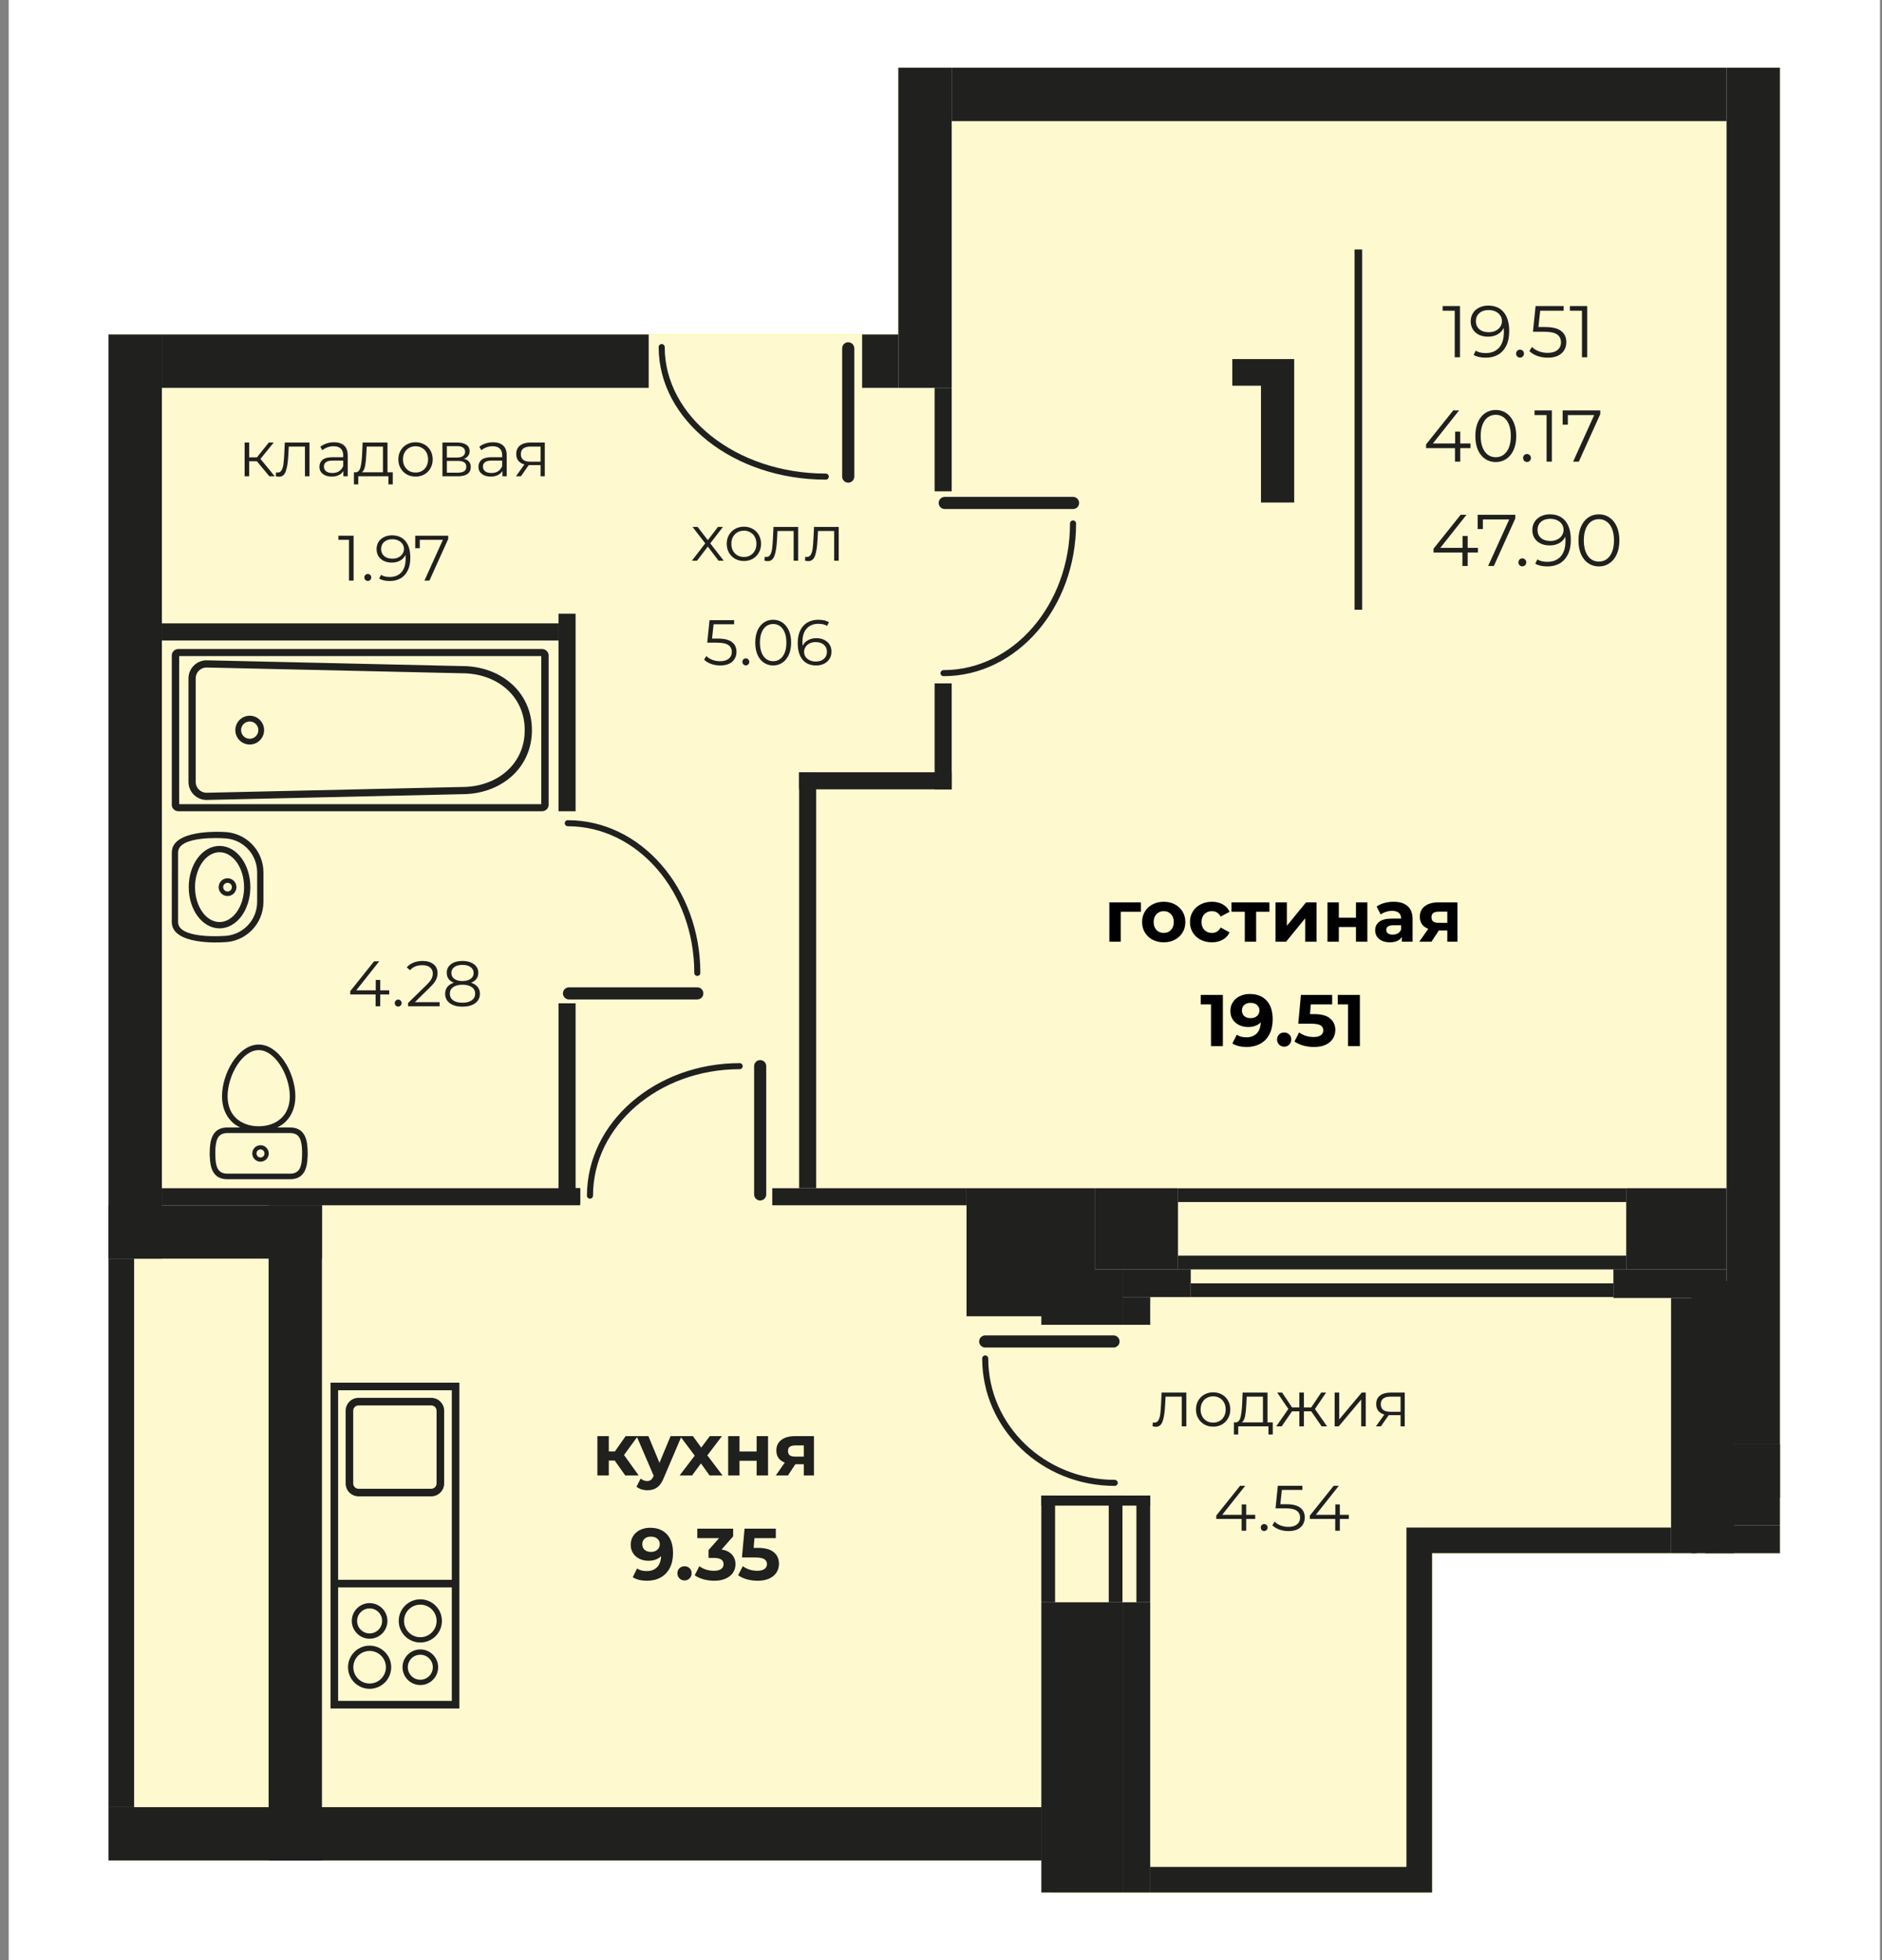<svg width="96" height="100" viewBox="0 0 96 100" fill="none" xmlns="http://www.w3.org/2000/svg">
<rect x="0" y="0" width="96" height="100" fill="#808080" stroke="none"/>
<rect width="95.454" height="100" transform="translate(0.444)" fill="white"/>
<g clip-path="url(#clip0_2561_22562)">
<path fill-rule="evenodd" clip-rule="evenodd" d="M45.824 3.455H90.792V79.239H73.048V96.551H53.559V94.918H5.535V17.066H45.824V3.455Z" fill="#FFE900"/>
<path d="M90.792 3.455H88.071V79.239H90.792V3.455Z" fill="#ED9FA6"/>
<path fill-rule="evenodd" clip-rule="evenodd" d="M45.824 3.455H90.792V79.239H73.048V96.551H53.559V94.918H5.535V17.066H45.824V3.455Z" fill="#FFF9D0"/>
<path d="M90.792 3.455H88.071V79.239H90.792V3.455Z" fill="#FFF9D0"/>
<path d="M90.792 73.686H88.071V76.419H90.792V73.686Z" fill="#20201F"/>
<path d="M55.84 60.62H49.302V67.152H55.84V60.62Z" fill="#20201F"/>
<path d="M55.84 92.197H53.118V94.918H55.84V92.197Z" fill="#20201F"/>
<path d="M90.792 3.455H88.071V73.687H90.792V3.455Z" fill="#20201F"/>
<path d="M48.545 3.455H45.824V19.789H48.545V3.455Z" fill="#20201F"/>
<path d="M8.258 17.065H5.535V64.213H8.258V17.065Z" fill="#20201F"/>
<path d="M16.423 61.49H5.535V64.213H16.423V61.49Z" fill="#20201F"/>
<path d="M16.423 61.49H13.702V94.918H16.423V61.49Z" fill="#20201F"/>
<path d="M53.118 92.197H5.535V94.918H53.118V92.197Z" fill="#20201F"/>
<path d="M57.256 81.743H53.118V96.551H57.256V81.743Z" fill="#20201F"/>
<path d="M57.256 64.757H53.118V67.588H57.256V64.757Z" fill="#20201F"/>
<path d="M60.087 60.62H55.84V64.757H60.087V60.62Z" fill="#20201F"/>
<path d="M88.071 60.62H82.953V64.757H88.071V60.62Z" fill="#20201F"/>
<path d="M90.792 73.686H86.981V77.824H90.792V73.686Z" fill="#20201F"/>
<path d="M33.089 17.065H8.258V19.788H33.089V17.065Z" fill="#20201F"/>
<path d="M45.823 17.065H43.977V19.788H45.823V17.065Z" fill="#20201F"/>
<path d="M88.071 3.455H48.545V6.177H88.071V3.455Z" fill="#20201F"/>
<path d="M90.792 77.824H86.981V79.239H90.792V77.824Z" fill="#20201F"/>
<path d="M86.546 66.22H85.24V79.239H86.546V66.22Z" fill="#20201F"/>
<path d="M88.071 64.757H82.299V66.22H88.071V64.757Z" fill="#20201F"/>
<path d="M60.739 64.758H57.256V66.174H60.739V64.758Z" fill="#20201F"/>
<path d="M58.671 66.173H57.256V67.588H58.671V66.173Z" fill="#20201F"/>
<path d="M58.671 81.743H57.256V96.551H58.671V81.743Z" fill="#20201F"/>
<path d="M88.448 65.349H86.275V79.238H88.448V65.349Z" fill="#20201F"/>
<path fill-rule="evenodd" clip-rule="evenodd" d="M58.671 95.244H71.742V79.238V77.932H73.049H85.24V79.238H73.049V95.244V96.551H71.742H58.671V95.244Z" fill="#20201F"/>
<path d="M49.302 60.62H39.393V61.49H49.302V60.62Z" fill="#20201F"/>
<path d="M41.633 39.4H40.763V60.62H41.633V39.4Z" fill="#20201F"/>
<path d="M48.545 39.4H40.763V40.27H48.545V39.4Z" fill="#20201F"/>
<path d="M48.545 34.864H47.674V40.27H48.545V34.864Z" fill="#20201F"/>
<path d="M29.361 31.31H28.491V41.387H29.361V31.31Z" fill="#20201F"/>
<path d="M28.491 31.803H8.258V32.675H28.491V31.803Z" fill="#20201F"/>
<path d="M29.361 51.186H28.491V61.423H29.361V51.186Z" fill="#20201F"/>
<path d="M29.593 60.62H28.491V61.423H29.593V60.62Z" fill="#20201F"/>
<path d="M29.593 60.62H8.258V61.49H29.593V60.62Z" fill="#20201F"/>
<path d="M6.841 64.213H5.535V92.197H6.841V64.213Z" fill="#20201F"/>
<path d="M48.545 19.788H47.674V25.064H48.545V19.788Z" fill="#20201F"/>
<path d="M82.301 65.473H60.739V66.173H82.301V65.473Z" fill="#20201F"/>
<path d="M82.953 64.061H60.087V64.762H82.953V64.061Z" fill="#20201F"/>
<path d="M82.953 60.624H60.087V61.324H82.953V60.624Z" fill="#20201F"/>
<path d="M58.668 76.299H57.967V81.743H58.668V76.299Z" fill="#20201F"/>
<path d="M57.256 76.299H56.556V81.743H57.256V76.299Z" fill="#20201F"/>
<path d="M53.819 76.299H53.118V81.744H53.819V76.299Z" fill="#20201F"/>
<path d="M58.672 76.299H53.118V76.813H58.672V76.299Z" fill="#20201F"/>
<path fill-rule="evenodd" clip-rule="evenodd" d="M42.958 17.77C42.958 17.599 43.097 17.461 43.267 17.461C43.438 17.461 43.577 17.599 43.577 17.77V24.315C43.577 24.486 43.438 24.624 43.267 24.624C43.097 24.624 42.958 24.486 42.958 24.315V17.77Z" fill="#20201F"/>
<path fill-rule="evenodd" clip-rule="evenodd" d="M33.598 17.708C33.598 17.623 33.667 17.553 33.753 17.553C33.838 17.553 33.907 17.623 33.907 17.708C33.907 19.483 34.822 21.092 36.3 22.259C37.788 23.433 39.847 24.16 42.123 24.16C42.208 24.16 42.277 24.23 42.277 24.315C42.277 24.4 42.208 24.47 42.123 24.47C39.777 24.47 37.65 23.717 36.109 22.5C34.558 21.276 33.598 19.582 33.598 17.708Z" fill="#20201F"/>
<path fill-rule="evenodd" clip-rule="evenodd" d="M48.191 25.969C48.02 25.969 47.882 25.83 47.882 25.66C47.882 25.489 48.02 25.35 48.191 25.35H54.736C54.907 25.35 55.045 25.489 55.045 25.66C55.045 25.83 54.907 25.969 54.736 25.969H48.191Z" fill="#20201F"/>
<path fill-rule="evenodd" clip-rule="evenodd" d="M48.129 34.496C48.044 34.496 47.974 34.426 47.974 34.341C47.974 34.256 48.044 34.187 48.129 34.187C49.906 34.187 51.517 33.352 52.684 32.003C53.856 30.648 54.581 28.774 54.581 26.704C54.581 26.619 54.651 26.55 54.736 26.55C54.821 26.55 54.89 26.619 54.89 26.704C54.89 28.85 54.136 30.796 52.917 32.205C51.693 33.62 50 34.496 48.129 34.496Z" fill="#20201F"/>
<path fill-rule="evenodd" clip-rule="evenodd" d="M29.024 50.989C28.854 50.989 28.715 50.85 28.715 50.68C28.715 50.509 28.854 50.371 29.024 50.371H35.569C35.74 50.371 35.878 50.509 35.878 50.68C35.878 50.85 35.74 50.989 35.569 50.989H29.024Z" fill="#20201F"/>
<path fill-rule="evenodd" clip-rule="evenodd" d="M28.962 42.153C28.877 42.153 28.808 42.084 28.808 41.999C28.808 41.913 28.877 41.844 28.962 41.844C30.833 41.844 32.526 42.72 33.75 44.135C34.969 45.544 35.724 47.489 35.724 49.636C35.724 49.721 35.654 49.79 35.569 49.79C35.484 49.79 35.415 49.721 35.415 49.636C35.415 47.565 34.689 45.691 33.517 44.336C32.35 42.988 30.74 42.153 28.962 42.153Z" fill="#20201F"/>
<path fill-rule="evenodd" clip-rule="evenodd" d="M39.085 60.937C39.085 61.108 38.947 61.246 38.776 61.246C38.605 61.246 38.467 61.108 38.467 60.937V54.392C38.467 54.222 38.605 54.083 38.776 54.083C38.947 54.083 39.085 54.222 39.085 54.392V60.937Z" fill="#20201F"/>
<path fill-rule="evenodd" clip-rule="evenodd" d="M30.249 60.999C30.249 61.085 30.18 61.154 30.094 61.154C30.009 61.154 29.94 61.085 29.94 60.999C29.94 59.128 30.816 57.435 32.231 56.211C33.64 54.992 35.586 54.238 37.732 54.238C37.817 54.238 37.886 54.307 37.886 54.392C37.886 54.478 37.817 54.547 37.732 54.547C35.661 54.547 33.787 55.272 32.432 56.444C31.084 57.611 30.249 59.222 30.249 60.999Z" fill="#20201F"/>
<path fill-rule="evenodd" clip-rule="evenodd" d="M56.8 68.129C56.971 68.129 57.109 68.267 57.109 68.438C57.109 68.609 56.971 68.747 56.8 68.747H50.255C50.085 68.747 49.946 68.609 49.946 68.438C49.946 68.267 50.085 68.129 50.255 68.129H56.8Z" fill="#20201F"/>
<path fill-rule="evenodd" clip-rule="evenodd" d="M56.862 75.497C56.947 75.497 57.017 75.566 57.017 75.651C57.017 75.737 56.947 75.806 56.862 75.806C54.996 75.806 53.307 75.079 52.084 73.904C50.858 72.727 50.101 71.101 50.101 69.305C50.101 69.22 50.17 69.151 50.255 69.151C50.341 69.151 50.41 69.22 50.41 69.305C50.41 71.014 51.131 72.561 52.297 73.681C53.465 74.803 55.079 75.497 56.862 75.497Z" fill="#20201F"/>
<path fill-rule="evenodd" clip-rule="evenodd" d="M23.433 86.968V70.54H16.861V87.162H23.433V86.968ZM22.656 75.682C22.656 75.863 22.582 76.028 22.462 76.146C22.343 76.265 22.179 76.339 21.999 76.339H18.288C18.108 76.339 17.943 76.265 17.823 76.146C17.705 76.028 17.631 75.863 17.631 75.682V71.971C17.631 71.791 17.705 71.626 17.823 71.507C17.942 71.388 18.107 71.314 18.288 71.314H21.999C22.18 71.314 22.344 71.388 22.462 71.507C22.582 71.626 22.656 71.791 22.656 71.971V75.682ZM22.349 85.057C22.349 85.308 22.247 85.535 22.082 85.7C21.918 85.864 21.691 85.966 21.44 85.966C21.19 85.966 20.963 85.864 20.798 85.699C20.634 85.535 20.532 85.307 20.532 85.057C20.532 84.807 20.634 84.58 20.799 84.416C20.963 84.251 21.19 84.149 21.44 84.149C21.691 84.149 21.918 84.251 22.082 84.415C22.247 84.58 22.349 84.807 22.349 85.057ZM19.955 85.057C19.955 85.361 19.832 85.637 19.633 85.836C19.433 86.035 19.157 86.159 18.854 86.159C18.55 86.159 18.274 86.035 18.075 85.836C17.876 85.637 17.752 85.361 17.752 85.057C17.752 84.754 17.876 84.478 18.075 84.279C18.274 84.079 18.55 83.956 18.854 83.956C19.157 83.956 19.433 84.079 19.633 84.279C19.832 84.478 19.955 84.754 19.955 85.057ZM19.441 84.47C19.591 84.62 19.685 84.828 19.685 85.057C19.685 85.287 19.591 85.495 19.441 85.645C19.291 85.795 19.083 85.888 18.854 85.888C18.624 85.888 18.416 85.795 18.266 85.645C18.116 85.495 18.023 85.287 18.023 85.057C18.023 84.828 18.116 84.62 18.266 84.47C18.416 84.32 18.624 84.226 18.854 84.226C19.083 84.226 19.291 84.32 19.441 84.47ZM22.542 82.695C22.542 82.999 22.418 83.274 22.219 83.474C22.02 83.673 21.744 83.796 21.44 83.796C21.136 83.796 20.861 83.673 20.661 83.474C20.462 83.274 20.339 82.999 20.339 82.695C20.339 82.391 20.462 82.115 20.662 81.916C20.861 81.717 21.136 81.593 21.44 81.593C21.744 81.593 22.02 81.717 22.219 81.916C22.418 82.115 22.542 82.391 22.542 82.695ZM22.028 82.107C22.178 82.257 22.271 82.465 22.271 82.695C22.271 82.924 22.178 83.132 22.028 83.282C21.878 83.433 21.67 83.526 21.44 83.526C21.211 83.526 21.003 83.433 20.852 83.283C20.702 83.132 20.609 82.924 20.609 82.695C20.609 82.465 20.702 82.257 20.853 82.107C21.003 81.957 21.211 81.864 21.44 81.864C21.67 81.864 21.878 81.957 22.028 82.107ZM19.762 82.695C19.762 82.945 19.66 83.172 19.496 83.337C19.331 83.501 19.104 83.603 18.854 83.603C18.604 83.603 18.377 83.501 18.212 83.336C18.047 83.172 17.945 82.945 17.945 82.695C17.945 82.444 18.047 82.217 18.212 82.053C18.376 81.888 18.604 81.786 18.854 81.786C19.104 81.786 19.331 81.888 19.496 82.053C19.66 82.217 19.762 82.444 19.762 82.695ZM19.305 82.244C19.42 82.359 19.491 82.519 19.491 82.695C19.491 82.871 19.42 83.031 19.305 83.146C19.189 83.261 19.03 83.332 18.854 83.332C18.677 83.332 18.518 83.261 18.403 83.146C18.287 83.031 18.216 82.871 18.216 82.695C18.216 82.519 18.288 82.359 18.403 82.244C18.518 82.128 18.677 82.057 18.854 82.057C19.03 82.057 19.189 82.129 19.305 82.244ZM21.891 84.606C22.006 84.722 22.078 84.881 22.078 85.057C22.078 85.234 22.007 85.394 21.892 85.508C21.776 85.624 21.616 85.695 21.44 85.695C21.264 85.695 21.104 85.624 20.989 85.509C20.874 85.394 20.802 85.234 20.802 85.057C20.802 84.881 20.874 84.722 20.989 84.606C21.104 84.491 21.264 84.42 21.44 84.42C21.616 84.42 21.776 84.491 21.891 84.606ZM22.269 71.971V75.682C22.269 75.756 22.239 75.824 22.19 75.873C22.141 75.922 22.073 75.953 21.999 75.953H18.288C18.213 75.953 18.145 75.922 18.096 75.873C18.048 75.824 18.017 75.756 18.017 75.682V71.971C18.017 71.897 18.047 71.829 18.096 71.78C18.146 71.731 18.214 71.701 18.288 71.701H21.999C22.073 71.701 22.14 71.731 22.19 71.78C22.239 71.829 22.269 71.897 22.269 71.971ZM17.248 80.983H23.046V86.775H17.248V80.983ZM23.046 80.597H17.248V70.927H23.046V80.597Z" fill="#20201F"/>
<path fill-rule="evenodd" clip-rule="evenodd" d="M11.854 54.193C11.527 54.701 11.325 55.354 11.325 55.928C11.325 56.492 11.519 56.933 11.836 57.239H11.837C11.957 57.355 12.099 57.445 12.25 57.521H11.598C11.209 57.521 10.98 57.684 10.848 57.945C10.727 58.183 10.697 58.497 10.697 58.842V58.984H10.701C10.709 59.271 10.745 59.534 10.848 59.738C10.98 59.999 11.209 60.161 11.596 60.161H14.795C15.184 60.161 15.412 59.999 15.544 59.738C15.647 59.534 15.684 59.271 15.691 58.984H15.695V58.842C15.695 58.497 15.665 58.183 15.544 57.945C15.412 57.684 15.184 57.521 14.795 57.521H14.142C14.293 57.445 14.435 57.356 14.555 57.239C14.873 56.933 15.067 56.492 15.067 55.928C15.067 55.321 14.841 54.627 14.48 54.107C14.148 53.627 13.698 53.29 13.196 53.29C12.664 53.29 12.191 53.668 11.854 54.193ZM13.288 59.266V59.267H13.288C13.173 59.267 13.067 59.219 12.991 59.143H12.99C12.915 59.067 12.868 58.963 12.868 58.846C12.868 58.73 12.915 58.627 12.99 58.55V58.549L12.991 58.549C13.068 58.473 13.173 58.426 13.288 58.426C13.404 58.426 13.51 58.473 13.585 58.549C13.661 58.625 13.708 58.73 13.708 58.846C13.708 58.963 13.661 59.066 13.585 59.143C13.51 59.219 13.404 59.266 13.288 59.266ZM13.289 59.051H13.288C13.231 59.051 13.18 59.029 13.144 58.993V58.991C13.107 58.955 13.084 58.903 13.084 58.846C13.084 58.789 13.106 58.736 13.142 58.701L13.143 58.7C13.18 58.664 13.231 58.641 13.288 58.641C13.346 58.641 13.397 58.664 13.434 58.7C13.469 58.736 13.492 58.789 13.492 58.846C13.492 58.904 13.469 58.956 13.432 58.991C13.396 59.029 13.345 59.052 13.289 59.052V59.051ZM14.795 57.805C15.058 57.805 15.208 57.909 15.291 58.072C15.376 58.242 15.404 58.477 15.409 58.742V58.842C15.409 59.148 15.386 59.422 15.291 59.611C15.208 59.775 15.057 59.876 14.795 59.876H11.596C11.334 59.876 11.185 59.775 11.101 59.611C11.006 59.422 10.983 59.148 10.983 58.842V58.731C10.989 58.471 11.017 58.238 11.101 58.072C11.185 57.907 11.335 57.805 11.598 57.805H14.795ZM14.248 54.268C14.577 54.743 14.783 55.376 14.783 55.928C14.783 56.41 14.622 56.781 14.359 57.036C14.071 57.314 13.657 57.459 13.196 57.459C12.735 57.459 12.321 57.314 12.032 57.036C11.77 56.781 11.609 56.41 11.609 55.928C11.609 55.406 11.793 54.811 12.092 54.345C12.38 53.897 12.772 53.574 13.196 53.574C13.595 53.574 13.965 53.861 14.248 54.268Z" fill="#20201F"/>
<path fill-rule="evenodd" clip-rule="evenodd" d="M8.764 43.494L8.762 47.038C8.762 48.223 11.216 48.083 11.379 48.071C11.947 48.071 12.463 47.84 12.835 47.466C13.207 47.094 13.438 46.578 13.438 46.01V44.506C13.438 43.938 13.208 43.422 12.835 43.049C12.463 42.677 11.946 42.446 11.378 42.443C11.212 42.436 8.762 42.314 8.764 43.494ZM11.153 45.259H11.154C11.155 45.134 11.204 45.019 11.286 44.937C11.369 44.856 11.483 44.807 11.607 44.807C11.732 44.807 11.846 44.857 11.928 44.939C12.01 45.021 12.06 45.134 12.06 45.259C12.06 45.384 12.01 45.497 11.928 45.579V45.581H11.927C11.845 45.663 11.732 45.714 11.607 45.714C11.483 45.714 11.368 45.663 11.286 45.581V45.58C11.204 45.498 11.152 45.384 11.152 45.259L11.153 45.259ZM11.384 45.258C11.384 45.199 11.409 45.143 11.45 45.103C11.489 45.064 11.545 45.039 11.607 45.039C11.669 45.039 11.725 45.063 11.765 45.102C11.803 45.142 11.829 45.197 11.828 45.259C11.828 45.322 11.804 45.376 11.765 45.416L11.764 45.417C11.725 45.456 11.669 45.481 11.607 45.481C11.546 45.481 11.49 45.455 11.45 45.416L11.449 45.416C11.41 45.376 11.386 45.321 11.386 45.26L11.387 45.258H11.384ZM9.627 45.259C9.627 44.688 9.797 44.169 10.07 43.792C10.356 43.4 10.755 43.157 11.198 43.156C11.642 43.156 12.041 43.4 12.327 43.792C12.602 44.17 12.771 44.689 12.771 45.261V45.263C12.769 45.833 12.599 46.351 12.326 46.729C12.04 47.119 11.642 47.362 11.2 47.362L11.198 47.362C10.754 47.362 10.357 47.119 10.07 46.726C9.797 46.349 9.627 45.831 9.628 45.26L9.627 45.259ZM9.947 45.259C9.948 44.758 10.095 44.306 10.331 43.979C10.556 43.67 10.864 43.478 11.198 43.478C11.534 43.478 11.841 43.67 12.068 43.981C12.303 44.307 12.45 44.758 12.45 45.261V45.262L12.451 45.263C12.45 45.764 12.303 46.215 12.067 46.54C11.842 46.848 11.534 47.04 11.2 47.041L11.198 47.04C10.863 47.041 10.555 46.849 10.331 46.539C10.095 46.214 9.948 45.762 9.948 45.261V45.259H9.947ZM9.083 43.495C9.083 42.615 11.361 42.765 11.367 42.765L11.378 42.767C11.858 42.767 12.293 42.961 12.608 43.274C12.923 43.591 13.117 44.026 13.117 44.506V46.009C13.117 46.491 12.924 46.927 12.608 47.242C12.294 47.556 11.858 47.75 11.378 47.751L11.367 47.752C11.361 47.752 9.083 47.913 9.083 47.037V43.495Z" fill="#20201F"/>
<path fill-rule="evenodd" clip-rule="evenodd" d="M9.139 41.027H27.61V33.471H9.139V41.027ZM12.738 36.515C12.941 36.515 13.125 36.597 13.257 36.73C13.39 36.863 13.472 37.047 13.472 37.249C13.472 37.452 13.39 37.635 13.257 37.768C13.124 37.901 12.94 37.983 12.738 37.983C12.536 37.983 12.352 37.901 12.219 37.769C12.086 37.636 12.004 37.452 12.004 37.249C12.004 37.046 12.086 36.862 12.219 36.73C12.351 36.597 12.535 36.515 12.738 36.515ZM13.05 36.937C13.129 37.017 13.179 37.127 13.179 37.249C13.179 37.371 13.129 37.481 13.05 37.561C12.97 37.64 12.86 37.69 12.738 37.69C12.616 37.69 12.506 37.64 12.426 37.561C12.347 37.481 12.297 37.371 12.297 37.249C12.297 37.127 12.347 37.017 12.426 36.937C12.506 36.858 12.616 36.809 12.738 36.809C12.86 36.809 12.97 36.858 13.05 36.937ZM10.533 33.687L23.572 33.981C25.53 33.981 27.133 35.291 27.133 37.249C27.133 39.207 25.53 40.517 23.572 40.517L10.533 40.811C10.28 40.811 10.051 40.708 9.884 40.541C9.718 40.375 9.615 40.145 9.615 39.893V34.605C9.615 34.354 9.718 34.124 9.884 33.958C10.052 33.791 10.281 33.687 10.533 33.687ZM23.572 34.348C25.329 34.348 26.766 35.491 26.766 37.249C26.766 39.007 25.329 40.15 23.572 40.15L10.533 40.444C10.382 40.444 10.244 40.382 10.143 40.282C10.044 40.182 9.982 40.045 9.982 39.893V34.605C9.982 34.453 10.044 34.316 10.144 34.216C10.244 34.116 10.381 34.054 10.533 34.054L23.572 34.348ZM27.648 41.387H9.1C9.008 41.387 8.924 41.35 8.863 41.292C8.801 41.234 8.763 41.153 8.763 41.064V33.434C8.763 33.345 8.801 33.264 8.862 33.206C8.923 33.148 9.007 33.111 9.1 33.111H27.648C27.741 33.111 27.825 33.148 27.886 33.206C27.947 33.265 27.985 33.346 27.985 33.434V41.064C27.985 41.153 27.947 41.233 27.886 41.292C27.825 41.35 27.741 41.387 27.648 41.387Z" fill="#20201F"/>
<path d="M69.483 12.727H69.096V31.108H69.483V12.727Z" fill="#20201F"/>
<path d="M74.474 15.613V18.226H74.205V15.851H73.589V15.613H74.474ZM75.912 15.59C76.258 15.59 76.523 15.705 76.708 15.934C76.892 16.16 76.984 16.481 76.984 16.897C76.984 17.188 76.934 17.434 76.835 17.636C76.735 17.838 76.596 17.991 76.416 18.095C76.237 18.197 76.028 18.248 75.789 18.248C75.53 18.248 75.324 18.201 75.169 18.106L75.278 17.89C75.402 17.972 75.572 18.013 75.785 18.013C76.074 18.013 76.301 17.922 76.465 17.741C76.629 17.556 76.711 17.29 76.711 16.942C76.711 16.877 76.708 16.806 76.7 16.729C76.635 16.871 76.532 16.981 76.39 17.061C76.248 17.138 76.085 17.177 75.901 17.177C75.73 17.177 75.576 17.144 75.442 17.08C75.31 17.015 75.207 16.924 75.132 16.807C75.058 16.688 75.02 16.55 75.02 16.393C75.02 16.233 75.059 16.093 75.136 15.971C75.213 15.849 75.319 15.756 75.453 15.691C75.59 15.624 75.743 15.59 75.912 15.59ZM75.942 16.949C76.074 16.949 76.19 16.924 76.29 16.874C76.391 16.825 76.471 16.756 76.528 16.669C76.586 16.582 76.614 16.485 76.614 16.378C76.614 16.278 76.587 16.186 76.532 16.102C76.48 16.017 76.401 15.949 76.297 15.896C76.192 15.844 76.068 15.818 75.924 15.818C75.734 15.818 75.58 15.87 75.461 15.975C75.344 16.077 75.285 16.214 75.285 16.385C75.285 16.557 75.344 16.694 75.461 16.796C75.58 16.898 75.741 16.949 75.942 16.949ZM77.535 18.244C77.48 18.244 77.433 18.225 77.393 18.185C77.356 18.145 77.337 18.096 77.337 18.039C77.337 17.982 77.356 17.935 77.393 17.897C77.433 17.858 77.48 17.838 77.535 17.838C77.59 17.838 77.637 17.858 77.677 17.897C77.717 17.935 77.737 17.982 77.737 18.039C77.737 18.096 77.717 18.145 77.677 18.185C77.637 18.225 77.59 18.244 77.535 18.244ZM78.811 16.684C79.19 16.684 79.465 16.752 79.636 16.889C79.811 17.024 79.898 17.213 79.898 17.457C79.898 17.609 79.862 17.744 79.79 17.864C79.72 17.983 79.614 18.078 79.472 18.147C79.33 18.215 79.156 18.248 78.95 18.248C78.763 18.248 78.585 18.218 78.416 18.159C78.249 18.096 78.115 18.014 78.013 17.912L78.143 17.699C78.23 17.789 78.345 17.863 78.487 17.92C78.629 17.974 78.782 18.002 78.946 18.002C79.162 18.002 79.329 17.953 79.446 17.856C79.566 17.759 79.625 17.63 79.625 17.468C79.625 17.289 79.558 17.153 79.424 17.061C79.292 16.969 79.068 16.923 78.752 16.923H78.195L78.33 15.613H79.76V15.851H78.565L78.475 16.684H78.811ZM80.963 15.613V18.226H80.695V15.851H80.079V15.613H80.963Z" fill="#20201F"/>
<path d="M75.01 22.864H74.487V23.551H74.218V22.864H72.744V22.67L74.129 20.938H74.427L73.091 22.625H74.226V22.02H74.487V22.625H75.01V22.864ZM76.298 23.573C76.097 23.573 75.916 23.52 75.757 23.413C75.6 23.306 75.477 23.153 75.387 22.953C75.3 22.752 75.257 22.515 75.257 22.244C75.257 21.973 75.3 21.738 75.387 21.539C75.477 21.337 75.6 21.183 75.757 21.076C75.916 20.969 76.097 20.915 76.298 20.915C76.5 20.915 76.679 20.969 76.836 21.076C76.995 21.183 77.119 21.337 77.209 21.539C77.299 21.738 77.343 21.973 77.343 22.244C77.343 22.515 77.299 22.752 77.209 22.953C77.119 23.153 76.995 23.306 76.836 23.413C76.679 23.52 76.5 23.573 76.298 23.573ZM76.298 23.327C76.45 23.327 76.583 23.285 76.698 23.2C76.814 23.115 76.905 22.992 76.97 22.83C77.035 22.669 77.067 22.473 77.067 22.244C77.067 22.015 77.035 21.82 76.97 21.658C76.905 21.496 76.814 21.373 76.698 21.288C76.583 21.204 76.45 21.162 76.298 21.162C76.146 21.162 76.012 21.204 75.895 21.288C75.78 21.373 75.691 21.496 75.626 21.658C75.561 21.82 75.529 22.015 75.529 22.244C75.529 22.473 75.561 22.669 75.626 22.83C75.691 22.992 75.78 23.115 75.895 23.2C76.012 23.285 76.146 23.327 76.298 23.327ZM77.89 23.569C77.835 23.569 77.788 23.549 77.748 23.51C77.711 23.47 77.692 23.421 77.692 23.364C77.692 23.307 77.711 23.26 77.748 23.222C77.788 23.182 77.835 23.163 77.89 23.163C77.945 23.163 77.992 23.182 78.032 23.222C78.072 23.26 78.091 23.307 78.091 23.364C78.091 23.421 78.072 23.47 78.032 23.51C77.992 23.549 77.945 23.569 77.89 23.569ZM79.16 20.938V23.551H78.891V21.176H78.275V20.938H79.16ZM81.629 20.938V21.128L80.535 23.551H80.244L81.319 21.176H79.975V21.666H79.71V20.938H81.629Z" fill="#20201F"/>
<path d="M75.389 28.189H74.866V28.875H74.597V28.189H73.123V27.994L74.508 26.262H74.806L73.47 27.95H74.605V27.345H74.866V27.95H75.389V28.189ZM77.294 26.262V26.453L76.2 28.875H75.909L76.984 26.501H75.64V26.99H75.375V26.262H77.294ZM77.653 28.894C77.598 28.894 77.551 28.874 77.511 28.834C77.474 28.795 77.455 28.746 77.455 28.689C77.455 28.632 77.474 28.584 77.511 28.547C77.551 28.507 77.598 28.487 77.653 28.487C77.707 28.487 77.755 28.507 77.795 28.547C77.834 28.584 77.854 28.632 77.854 28.689C77.854 28.746 77.834 28.795 77.795 28.834C77.755 28.874 77.707 28.894 77.653 28.894ZM79.056 26.24C79.402 26.24 79.667 26.354 79.851 26.583C80.035 26.81 80.127 27.131 80.127 27.547C80.127 27.838 80.078 28.084 79.978 28.286C79.879 28.487 79.739 28.64 79.56 28.745C79.381 28.847 79.172 28.898 78.933 28.898C78.674 28.898 78.468 28.851 78.313 28.756L78.421 28.54C78.546 28.622 78.715 28.663 78.929 28.663C79.218 28.663 79.444 28.572 79.609 28.39C79.773 28.206 79.855 27.94 79.855 27.591C79.855 27.526 79.851 27.456 79.844 27.378C79.779 27.52 79.676 27.631 79.534 27.711C79.392 27.788 79.229 27.826 79.045 27.826C78.873 27.826 78.72 27.794 78.586 27.729C78.454 27.665 78.35 27.574 78.276 27.457C78.201 27.337 78.164 27.199 78.164 27.043C78.164 26.883 78.202 26.743 78.28 26.621C78.357 26.499 78.463 26.405 78.597 26.341C78.734 26.273 78.887 26.24 79.056 26.24ZM79.086 27.599C79.218 27.599 79.334 27.574 79.433 27.524C79.535 27.474 79.615 27.406 79.672 27.319C79.729 27.232 79.758 27.135 79.758 27.027C79.758 26.928 79.731 26.836 79.676 26.751C79.624 26.667 79.545 26.598 79.441 26.546C79.336 26.494 79.212 26.468 79.067 26.468C78.878 26.468 78.724 26.52 78.604 26.624C78.487 26.726 78.429 26.863 78.429 27.035C78.429 27.207 78.487 27.344 78.604 27.446C78.724 27.548 78.884 27.599 79.086 27.599ZM81.559 28.898C81.357 28.898 81.177 28.844 81.017 28.737C80.861 28.63 80.737 28.477 80.648 28.278C80.561 28.077 80.517 27.84 80.517 27.569C80.517 27.298 80.561 27.062 80.648 26.863C80.737 26.662 80.861 26.507 81.017 26.4C81.177 26.293 81.357 26.24 81.559 26.24C81.76 26.24 81.94 26.293 82.096 26.4C82.256 26.507 82.38 26.662 82.47 26.863C82.559 27.062 82.604 27.298 82.604 27.569C82.604 27.84 82.559 28.077 82.47 28.278C82.38 28.477 82.256 28.63 82.096 28.737C81.94 28.844 81.76 28.898 81.559 28.898ZM81.559 28.651C81.711 28.651 81.844 28.609 81.958 28.525C82.075 28.44 82.166 28.317 82.231 28.155C82.296 27.993 82.328 27.798 82.328 27.569C82.328 27.34 82.296 27.145 82.231 26.983C82.166 26.821 82.075 26.698 81.958 26.613C81.844 26.529 81.711 26.486 81.559 26.486C81.407 26.486 81.273 26.529 81.156 26.613C81.041 26.698 80.951 26.821 80.887 26.983C80.822 27.145 80.79 27.34 80.79 27.569C80.79 27.798 80.822 27.993 80.887 28.155C80.951 28.317 81.041 28.44 81.156 28.525C81.273 28.609 81.407 28.651 81.559 28.651Z" fill="#20201F"/>
<path d="M66.016 18.319V25.637H64.322V19.678H62.859V18.319H66.016Z" fill="#20201F"/>
<path d="M58.197 46.514H57.167V48.044H56.588V46.036H58.197V46.514ZM59.363 48.074C59.151 48.074 58.961 48.031 58.791 47.943C58.625 47.854 58.494 47.731 58.4 47.574C58.305 47.417 58.258 47.239 58.258 47.04C58.258 46.841 58.305 46.663 58.4 46.506C58.494 46.349 58.625 46.227 58.791 46.14C58.961 46.051 59.151 46.006 59.363 46.006C59.574 46.006 59.763 46.051 59.93 46.14C60.097 46.227 60.227 46.349 60.322 46.506C60.417 46.663 60.464 46.841 60.464 47.04C60.464 47.239 60.417 47.417 60.322 47.574C60.227 47.731 60.097 47.854 59.93 47.943C59.763 48.031 59.574 48.074 59.363 48.074ZM59.363 47.596C59.512 47.596 59.634 47.546 59.728 47.447C59.826 47.345 59.874 47.209 59.874 47.04C59.874 46.871 59.826 46.736 59.728 46.637C59.634 46.535 59.512 46.484 59.363 46.484C59.213 46.484 59.09 46.535 58.993 46.637C58.896 46.736 58.847 46.871 58.847 47.04C58.847 47.209 58.896 47.345 58.993 47.447C59.09 47.546 59.213 47.596 59.363 47.596ZM61.82 48.074C61.606 48.074 61.413 48.031 61.242 47.943C61.072 47.854 60.939 47.731 60.842 47.574C60.748 47.417 60.7 47.239 60.7 47.04C60.7 46.841 60.748 46.663 60.842 46.506C60.939 46.349 61.072 46.227 61.242 46.14C61.413 46.051 61.606 46.006 61.82 46.006C62.032 46.006 62.216 46.051 62.373 46.14C62.532 46.227 62.648 46.353 62.72 46.517L62.268 46.76C62.164 46.576 62.013 46.484 61.816 46.484C61.665 46.484 61.539 46.533 61.44 46.633C61.34 46.733 61.29 46.868 61.29 47.04C61.29 47.212 61.34 47.347 61.44 47.447C61.539 47.546 61.665 47.596 61.816 47.596C62.016 47.596 62.166 47.504 62.268 47.32L62.72 47.566C62.648 47.726 62.532 47.85 62.373 47.94C62.216 48.029 62.032 48.074 61.82 48.074ZM64.754 46.514H64.075V48.044H63.496V46.514H62.816V46.036H64.754V46.514ZM65.064 46.036H65.643V47.23L66.621 46.036H67.155V48.044H66.576V46.85L65.602 48.044H65.064V46.036ZM67.715 46.036H68.293V46.82H69.167V46.036H69.749V48.044H69.167V47.294H68.293V48.044H67.715V46.036ZM71.087 46.006C71.398 46.006 71.637 46.081 71.804 46.23C71.971 46.377 72.054 46.599 72.054 46.898V48.044H71.509V47.794C71.4 47.981 71.195 48.074 70.897 48.074C70.743 48.074 70.608 48.048 70.494 47.996C70.382 47.943 70.296 47.871 70.236 47.779C70.176 47.687 70.147 47.583 70.147 47.465C70.147 47.279 70.216 47.132 70.356 47.025C70.497 46.918 70.715 46.864 71.009 46.864H71.472C71.472 46.738 71.433 46.641 71.356 46.573C71.279 46.504 71.163 46.469 71.009 46.469C70.902 46.469 70.796 46.486 70.692 46.521C70.59 46.553 70.502 46.598 70.43 46.655L70.221 46.248C70.331 46.171 70.461 46.112 70.613 46.069C70.767 46.027 70.925 46.006 71.087 46.006ZM71.042 47.682C71.142 47.682 71.23 47.66 71.308 47.615C71.385 47.568 71.439 47.499 71.472 47.41V47.204H71.072C70.833 47.204 70.714 47.283 70.714 47.439C70.714 47.514 70.743 47.574 70.8 47.619C70.859 47.661 70.94 47.682 71.042 47.682ZM74.345 46.036V48.044H73.826V47.469H73.396L73.016 48.044H72.396L72.855 47.387C72.716 47.332 72.609 47.254 72.534 47.152C72.462 47.047 72.426 46.922 72.426 46.775C72.426 46.538 72.51 46.357 72.68 46.23C72.851 46.1 73.087 46.036 73.385 46.036H74.345ZM73.396 46.51C73.272 46.51 73.177 46.532 73.113 46.577C73.05 46.622 73.019 46.694 73.019 46.794C73.019 46.893 73.049 46.967 73.109 47.014C73.171 47.059 73.264 47.081 73.389 47.081H73.826V46.51H73.396Z" fill="black"/>
<path d="M62.378 50.756V53.369H61.773V51.241H61.251V50.756H62.378ZM63.75 50.711C64.116 50.711 64.402 50.823 64.609 51.047C64.816 51.268 64.919 51.588 64.919 52.006C64.919 52.302 64.863 52.556 64.751 52.768C64.641 52.979 64.486 53.14 64.284 53.249C64.082 53.359 63.85 53.414 63.586 53.414C63.447 53.414 63.313 53.399 63.187 53.369C63.06 53.337 62.951 53.292 62.862 53.234L63.086 52.79C63.213 52.877 63.376 52.921 63.575 52.921C63.796 52.921 63.972 52.856 64.101 52.727C64.231 52.595 64.3 52.406 64.31 52.159C64.153 52.316 63.937 52.395 63.661 52.395C63.494 52.395 63.342 52.361 63.205 52.294C63.068 52.227 62.96 52.132 62.88 52.01C62.801 51.886 62.761 51.742 62.761 51.581C62.761 51.407 62.804 51.253 62.892 51.121C62.979 50.99 63.097 50.889 63.246 50.819C63.398 50.747 63.566 50.711 63.75 50.711ZM63.795 51.943C63.927 51.943 64.034 51.907 64.116 51.834C64.201 51.76 64.243 51.665 64.243 51.551C64.243 51.436 64.202 51.343 64.12 51.271C64.04 51.199 63.929 51.163 63.788 51.163C63.658 51.163 63.552 51.197 63.47 51.267C63.391 51.337 63.351 51.431 63.351 51.551C63.351 51.67 63.391 51.766 63.47 51.838C63.552 51.908 63.661 51.943 63.795 51.943ZM65.505 53.399C65.403 53.399 65.317 53.364 65.247 53.294C65.178 53.224 65.143 53.137 65.143 53.033C65.143 52.926 65.178 52.84 65.247 52.775C65.317 52.708 65.403 52.675 65.505 52.675C65.607 52.675 65.693 52.708 65.763 52.775C65.832 52.84 65.867 52.926 65.867 53.033C65.867 53.137 65.832 53.224 65.763 53.294C65.693 53.364 65.607 53.399 65.505 53.399ZM67.035 51.737C67.403 51.737 67.674 51.811 67.848 51.958C68.025 52.105 68.114 52.301 68.114 52.548C68.114 52.707 68.074 52.852 67.994 52.984C67.914 53.114 67.792 53.218 67.628 53.298C67.466 53.375 67.266 53.414 67.027 53.414C66.843 53.414 66.661 53.39 66.482 53.343C66.305 53.293 66.155 53.223 66.03 53.134L66.269 52.671C66.369 52.745 66.483 52.804 66.613 52.846C66.742 52.886 66.875 52.906 67.012 52.906C67.164 52.906 67.283 52.876 67.371 52.816C67.458 52.757 67.501 52.673 67.501 52.566C67.501 52.454 67.455 52.37 67.363 52.312C67.273 52.255 67.117 52.227 66.893 52.227H66.224L66.359 50.756H67.953V51.241H66.863L66.822 51.737H67.035ZM69.367 50.756V53.369H68.762V51.241H68.239V50.756H69.367Z" fill="black"/>
<path d="M31.357 74.514H31.054V75.275H30.472V73.267H31.054V74.047H31.368L31.913 73.267H32.533L31.831 74.23L32.581 75.275H31.894L31.357 74.514ZM34.767 73.267L33.859 75.398C33.767 75.63 33.653 75.793 33.516 75.887C33.381 75.982 33.218 76.029 33.027 76.029C32.922 76.029 32.819 76.013 32.717 75.981C32.615 75.948 32.532 75.904 32.467 75.846L32.68 75.432C32.724 75.472 32.775 75.503 32.833 75.525C32.892 75.548 32.951 75.559 33.008 75.559C33.088 75.559 33.153 75.539 33.202 75.499C33.252 75.462 33.297 75.398 33.337 75.309L33.344 75.29L32.474 73.267H33.075L33.639 74.629L34.206 73.267H34.767ZM36.196 75.275L35.756 74.659L35.3 75.275H34.666L35.438 74.263L34.692 73.267H35.345L35.771 73.853L36.207 73.267H36.827L36.081 74.249L36.857 75.275H36.196ZM37.144 73.267H37.722V74.051H38.596V73.267H39.178V75.275H38.596V74.525H37.722V75.275H37.144V73.267ZM41.52 73.267V75.275H41.001V74.7H40.572L40.191 75.275H39.572L40.031 74.618C39.891 74.563 39.784 74.485 39.71 74.383C39.638 74.278 39.601 74.153 39.601 74.006C39.601 73.769 39.686 73.588 39.855 73.461C40.027 73.331 40.262 73.267 40.561 73.267H41.52ZM40.572 73.741C40.448 73.741 40.353 73.763 40.288 73.808C40.226 73.853 40.195 73.925 40.195 74.025C40.195 74.124 40.225 74.198 40.285 74.245C40.347 74.29 40.44 74.312 40.565 74.312H41.001V73.741H40.572Z" fill="#20201F"/>
<path d="M33.162 77.942C33.528 77.942 33.814 78.054 34.021 78.278C34.227 78.499 34.331 78.819 34.331 79.237C34.331 79.533 34.275 79.787 34.163 79.999C34.053 80.21 33.898 80.371 33.696 80.48C33.495 80.59 33.262 80.645 32.998 80.645C32.859 80.645 32.725 80.63 32.599 80.6C32.472 80.567 32.363 80.523 32.274 80.466L32.498 80.021C32.625 80.108 32.788 80.152 32.987 80.152C33.208 80.152 33.384 80.087 33.513 79.958C33.643 79.826 33.712 79.637 33.722 79.39C33.565 79.547 33.349 79.626 33.073 79.626C32.906 79.626 32.754 79.592 32.617 79.525C32.48 79.457 32.372 79.363 32.292 79.241C32.213 79.117 32.173 78.973 32.173 78.812C32.173 78.637 32.217 78.484 32.304 78.352C32.391 78.221 32.509 78.12 32.658 78.05C32.81 77.978 32.978 77.942 33.162 77.942ZM33.207 79.174C33.339 79.174 33.446 79.138 33.528 79.066C33.613 78.991 33.655 78.896 33.655 78.782C33.655 78.667 33.614 78.574 33.532 78.502C33.452 78.43 33.341 78.394 33.2 78.394C33.07 78.394 32.964 78.428 32.882 78.498C32.803 78.568 32.763 78.662 32.763 78.782C32.763 78.901 32.803 78.997 32.882 79.069C32.964 79.139 33.073 79.174 33.207 79.174ZM34.917 80.63C34.815 80.63 34.729 80.595 34.659 80.525C34.59 80.456 34.555 80.368 34.555 80.264C34.555 80.157 34.59 80.071 34.659 80.006C34.729 79.939 34.815 79.906 34.917 79.906C35.019 79.906 35.105 79.939 35.175 80.006C35.244 80.071 35.279 80.157 35.279 80.264C35.279 80.368 35.244 80.456 35.175 80.525C35.105 80.595 35.019 80.63 34.917 80.63ZM36.808 79.051C37.037 79.088 37.212 79.174 37.334 79.308C37.456 79.44 37.517 79.604 37.517 79.801C37.517 79.953 37.477 80.093 37.398 80.223C37.318 80.35 37.196 80.452 37.032 80.529C36.87 80.606 36.671 80.645 36.434 80.645C36.25 80.645 36.069 80.621 35.889 80.574C35.713 80.524 35.562 80.454 35.438 80.365L35.673 79.902C35.772 79.976 35.887 80.035 36.016 80.077C36.148 80.117 36.283 80.137 36.419 80.137C36.571 80.137 36.691 80.108 36.778 80.051C36.865 79.991 36.909 79.908 36.909 79.801C36.909 79.587 36.745 79.48 36.419 79.48H36.143V79.08L36.681 78.472H35.568V77.987H37.398V78.379L36.808 79.051ZM38.656 78.968C39.024 78.968 39.295 79.042 39.47 79.189C39.646 79.335 39.735 79.532 39.735 79.778C39.735 79.938 39.695 80.083 39.615 80.215C39.536 80.345 39.414 80.449 39.249 80.529C39.088 80.606 38.887 80.645 38.648 80.645C38.464 80.645 38.282 80.621 38.103 80.574C37.927 80.524 37.776 80.454 37.652 80.365L37.891 79.902C37.99 79.976 38.105 80.035 38.234 80.077C38.363 80.117 38.497 80.137 38.633 80.137C38.785 80.137 38.905 80.107 38.992 80.047C39.079 79.988 39.123 79.904 39.123 79.797C39.123 79.685 39.076 79.601 38.984 79.543C38.895 79.486 38.738 79.457 38.514 79.457H37.846L37.98 77.987H39.574V78.472H38.484L38.443 78.968H38.656Z" fill="#20201F"/>
<path d="M36.652 28.605L36.105 27.885L35.555 28.605H35.294L35.974 27.721L35.326 26.883H35.588L36.105 27.558L36.622 26.883H36.877L36.23 27.721L36.917 28.605H36.652ZM37.947 28.621C37.781 28.621 37.632 28.584 37.499 28.51C37.366 28.433 37.261 28.329 37.184 28.196C37.108 28.063 37.07 27.912 37.07 27.744C37.07 27.576 37.108 27.425 37.184 27.292C37.261 27.159 37.366 27.056 37.499 26.982C37.632 26.907 37.781 26.87 37.947 26.87C38.113 26.87 38.262 26.907 38.395 26.982C38.529 27.056 38.632 27.159 38.706 27.292C38.783 27.425 38.821 27.576 38.821 27.744C38.821 27.912 38.783 28.063 38.706 28.196C38.632 28.329 38.529 28.433 38.395 28.51C38.262 28.584 38.113 28.621 37.947 28.621ZM37.947 28.415C38.069 28.415 38.178 28.388 38.274 28.333C38.373 28.276 38.449 28.197 38.503 28.094C38.558 27.992 38.585 27.875 38.585 27.744C38.585 27.613 38.558 27.496 38.503 27.394C38.449 27.291 38.373 27.213 38.274 27.158C38.178 27.102 38.069 27.073 37.947 27.073C37.825 27.073 37.715 27.102 37.617 27.158C37.52 27.213 37.444 27.291 37.387 27.394C37.333 27.496 37.306 27.613 37.306 27.744C37.306 27.875 37.333 27.992 37.387 28.094C37.444 28.197 37.52 28.276 37.617 28.333C37.715 28.388 37.825 28.415 37.947 28.415ZM40.715 26.883V28.605H40.483V27.09H39.658L39.635 27.515C39.618 27.873 39.576 28.148 39.511 28.34C39.445 28.532 39.329 28.628 39.161 28.628C39.115 28.628 39.059 28.619 38.994 28.602L39.01 28.402C39.049 28.411 39.077 28.415 39.092 28.415C39.181 28.415 39.249 28.373 39.295 28.291C39.341 28.208 39.371 28.105 39.386 27.983C39.402 27.861 39.415 27.699 39.426 27.499L39.455 26.883H40.715ZM42.783 26.883V28.605H42.551V27.09H41.726L41.703 27.515C41.685 27.873 41.644 28.148 41.579 28.34C41.513 28.532 41.396 28.628 41.228 28.628C41.183 28.628 41.127 28.619 41.062 28.602L41.078 28.402C41.117 28.411 41.144 28.415 41.16 28.415C41.249 28.415 41.317 28.373 41.363 28.291C41.408 28.208 41.439 28.105 41.454 27.983C41.469 27.861 41.483 27.699 41.493 27.499L41.523 26.883H42.783Z" fill="#20201F"/>
<path d="M36.615 32.578C36.947 32.578 37.188 32.638 37.339 32.758C37.492 32.876 37.568 33.041 37.568 33.255C37.568 33.388 37.536 33.507 37.473 33.612C37.412 33.717 37.319 33.8 37.195 33.861C37.07 33.92 36.918 33.949 36.737 33.949C36.573 33.949 36.417 33.923 36.269 33.87C36.122 33.816 36.005 33.744 35.915 33.654L36.03 33.468C36.106 33.547 36.206 33.611 36.331 33.661C36.455 33.709 36.589 33.733 36.733 33.733C36.923 33.733 37.069 33.691 37.172 33.605C37.277 33.52 37.329 33.407 37.329 33.265C37.329 33.108 37.27 32.989 37.152 32.908C37.037 32.828 36.84 32.787 36.563 32.787H36.075L36.193 31.639H37.447V31.848H36.4L36.321 32.578H36.615ZM38.044 33.946C37.996 33.946 37.954 33.928 37.919 33.893C37.887 33.858 37.87 33.816 37.87 33.766C37.87 33.716 37.887 33.674 37.919 33.641C37.954 33.606 37.996 33.589 38.044 33.589C38.092 33.589 38.133 33.606 38.168 33.641C38.203 33.674 38.221 33.716 38.221 33.766C38.221 33.816 38.203 33.858 38.168 33.893C38.133 33.928 38.092 33.946 38.044 33.946ZM39.438 33.949C39.262 33.949 39.104 33.902 38.964 33.808C38.827 33.715 38.718 33.58 38.64 33.406C38.564 33.229 38.525 33.022 38.525 32.784C38.525 32.546 38.564 32.34 38.64 32.165C38.718 31.989 38.827 31.853 38.964 31.76C39.104 31.666 39.262 31.619 39.438 31.619C39.615 31.619 39.772 31.666 39.91 31.76C40.049 31.853 40.158 31.989 40.237 32.165C40.316 32.34 40.355 32.546 40.355 32.784C40.355 33.022 40.316 33.229 40.237 33.406C40.158 33.58 40.049 33.715 39.91 33.808C39.772 33.902 39.615 33.949 39.438 33.949ZM39.438 33.733C39.572 33.733 39.688 33.696 39.789 33.622C39.891 33.548 39.971 33.44 40.028 33.298C40.084 33.156 40.113 32.985 40.113 32.784C40.113 32.583 40.084 32.412 40.028 32.27C39.971 32.128 39.891 32.02 39.789 31.946C39.688 31.872 39.572 31.835 39.438 31.835C39.305 31.835 39.188 31.872 39.085 31.946C38.985 32.02 38.906 32.128 38.849 32.27C38.793 32.412 38.764 32.583 38.764 32.784C38.764 32.985 38.793 33.156 38.849 33.298C38.906 33.44 38.985 33.548 39.085 33.622C39.188 33.696 39.305 33.733 39.438 33.733ZM41.641 32.558C41.792 32.558 41.925 32.587 42.041 32.643C42.158 32.7 42.25 32.781 42.316 32.885C42.381 32.988 42.414 33.108 42.414 33.245C42.414 33.385 42.38 33.508 42.312 33.615C42.245 33.722 42.151 33.805 42.031 33.864C41.913 33.921 41.78 33.949 41.632 33.949C41.328 33.949 41.096 33.85 40.934 33.651C40.773 33.45 40.692 33.168 40.692 32.804C40.692 32.548 40.736 32.332 40.823 32.156C40.91 31.979 41.033 31.846 41.19 31.756C41.347 31.665 41.53 31.619 41.74 31.619C41.967 31.619 42.148 31.66 42.283 31.743L42.188 31.933C42.079 31.861 41.931 31.825 41.743 31.825C41.49 31.825 41.291 31.906 41.147 32.067C41.003 32.227 40.931 32.459 40.931 32.764C40.931 32.819 40.934 32.881 40.941 32.951C40.998 32.827 41.088 32.73 41.213 32.663C41.337 32.593 41.48 32.558 41.641 32.558ZM41.622 33.749C41.788 33.749 41.922 33.705 42.024 33.615C42.129 33.524 42.181 33.403 42.181 33.252C42.181 33.101 42.129 32.981 42.024 32.892C41.922 32.803 41.782 32.758 41.605 32.758C41.49 32.758 41.387 32.78 41.298 32.823C41.211 32.867 41.142 32.927 41.092 33.003C41.041 33.08 41.016 33.165 41.016 33.258C41.016 33.346 41.039 33.426 41.085 33.501C41.133 33.575 41.203 33.635 41.294 33.681C41.386 33.727 41.495 33.749 41.622 33.749Z" fill="#20201F"/>
<path d="M60.513 71.046V72.768H60.28V71.252H59.455L59.432 71.678C59.415 72.036 59.374 72.311 59.308 72.503C59.243 72.695 59.126 72.791 58.958 72.791C58.912 72.791 58.856 72.782 58.791 72.764L58.807 72.565C58.847 72.574 58.874 72.578 58.889 72.578C58.979 72.578 59.046 72.537 59.092 72.454C59.138 72.371 59.169 72.268 59.184 72.146C59.199 72.024 59.212 71.862 59.223 71.662L59.252 71.046H60.513ZM61.883 72.784C61.717 72.784 61.568 72.747 61.435 72.673C61.302 72.597 61.197 72.492 61.121 72.359C61.044 72.226 61.006 72.075 61.006 71.907C61.006 71.739 61.044 71.588 61.121 71.455C61.197 71.322 61.302 71.219 61.435 71.144C61.568 71.07 61.717 71.033 61.883 71.033C62.049 71.033 62.199 71.07 62.332 71.144C62.465 71.219 62.568 71.322 62.642 71.455C62.719 71.588 62.757 71.739 62.757 71.907C62.757 72.075 62.719 72.226 62.642 72.359C62.568 72.492 62.465 72.597 62.332 72.673C62.199 72.747 62.049 72.784 61.883 72.784ZM61.883 72.578C62.005 72.578 62.114 72.551 62.211 72.496C62.309 72.439 62.385 72.36 62.44 72.257C62.494 72.155 62.522 72.038 62.522 71.907C62.522 71.776 62.494 71.659 62.44 71.557C62.385 71.454 62.309 71.376 62.211 71.321C62.114 71.264 62.005 71.236 61.883 71.236C61.761 71.236 61.651 71.264 61.553 71.321C61.457 71.376 61.38 71.454 61.324 71.557C61.269 71.659 61.242 71.776 61.242 71.907C61.242 72.038 61.269 72.155 61.324 72.257C61.38 72.36 61.457 72.439 61.553 72.496C61.651 72.551 61.761 72.578 61.883 72.578ZM64.923 72.565V73.183H64.704V72.768H63.162V73.183H62.943V72.565H63.041C63.157 72.558 63.235 72.473 63.277 72.31C63.318 72.146 63.347 71.917 63.362 71.622L63.385 71.046H64.655V72.565H64.923ZM63.575 71.635C63.564 71.88 63.543 72.082 63.513 72.241C63.482 72.398 63.427 72.506 63.349 72.565H64.422V71.252H63.594L63.575 71.635ZM66.885 72.002H66.512V72.768H66.279V72.002H65.906L65.379 72.768H65.101L65.719 71.881L65.15 71.046H65.402L65.906 71.802H66.279V71.046H66.512V71.802H66.885L67.392 71.046H67.644L67.075 71.884L67.693 72.768H67.415L66.885 72.002ZM68.08 71.046H68.312V72.414L69.461 71.046H69.667V72.768H69.435V71.4L68.289 72.768H68.08V71.046ZM71.655 71.046V72.768H71.442V72.198H70.903H70.837L70.438 72.768H70.186L70.615 72.166C70.481 72.129 70.379 72.065 70.307 71.976C70.235 71.886 70.199 71.773 70.199 71.635C70.199 71.443 70.264 71.297 70.395 71.197C70.526 71.097 70.705 71.046 70.932 71.046H71.655ZM70.434 71.642C70.434 71.897 70.597 72.025 70.922 72.025H71.442V71.252H70.939C70.603 71.252 70.434 71.382 70.434 71.642Z" fill="#20201F"/>
<path d="M64.028 77.49H63.569V78.093H63.334V77.49H62.041V77.32L63.255 75.802H63.517L62.345 77.281H63.34V76.751H63.569V77.281H64.028V77.49ZM64.485 78.109C64.437 78.109 64.395 78.091 64.36 78.056C64.328 78.022 64.311 77.979 64.311 77.929C64.311 77.879 64.328 77.837 64.36 77.805C64.395 77.77 64.437 77.752 64.485 77.752C64.533 77.752 64.574 77.77 64.609 77.805C64.644 77.837 64.661 77.879 64.661 77.929C64.661 77.979 64.644 78.022 64.609 78.056C64.574 78.091 64.533 78.109 64.485 78.109ZM65.604 76.741C65.935 76.741 66.176 76.801 66.327 76.921C66.48 77.039 66.556 77.204 66.556 77.418C66.556 77.551 66.524 77.67 66.461 77.775C66.4 77.88 66.307 77.963 66.183 78.024C66.058 78.083 65.906 78.112 65.725 78.112C65.561 78.112 65.405 78.086 65.257 78.034C65.111 77.979 64.993 77.907 64.903 77.818L65.018 77.631C65.094 77.71 65.195 77.774 65.319 77.824C65.443 77.872 65.577 77.896 65.721 77.896C65.911 77.896 66.057 77.854 66.16 77.769C66.265 77.683 66.317 77.57 66.317 77.428C66.317 77.271 66.258 77.152 66.14 77.071C66.025 76.991 65.828 76.95 65.551 76.95H65.064L65.181 75.802H66.435V76.011H65.388L65.309 76.741H65.604ZM68.802 77.49H68.344V78.093H68.109V77.49H66.816V77.32L68.03 75.802H68.292L67.12 77.281H68.115V76.751H68.344V77.281H68.802V77.49Z" fill="#20201F"/>
<path d="M19.854 50.734H19.396V51.336H19.16V50.734H17.867V50.564L19.081 49.045H19.343L18.172 50.525H19.167V49.995H19.396V50.525H19.854V50.734ZM20.311 51.353C20.263 51.353 20.221 51.335 20.187 51.3C20.154 51.266 20.137 51.223 20.137 51.173C20.137 51.123 20.154 51.081 20.187 51.048C20.221 51.014 20.263 50.996 20.311 50.996C20.359 50.996 20.4 51.014 20.435 51.048C20.47 51.081 20.488 51.123 20.488 51.173C20.488 51.223 20.47 51.266 20.435 51.3C20.4 51.335 20.359 51.353 20.311 51.353ZM22.424 51.127V51.336H20.817V51.169L21.77 50.237C21.89 50.119 21.97 50.017 22.012 49.932C22.055 49.845 22.077 49.758 22.077 49.671C22.077 49.535 22.03 49.431 21.936 49.356C21.845 49.28 21.713 49.242 21.541 49.242C21.272 49.242 21.064 49.327 20.915 49.497L20.748 49.353C20.838 49.248 20.951 49.168 21.089 49.111C21.229 49.054 21.386 49.026 21.56 49.026C21.794 49.026 21.978 49.081 22.113 49.193C22.251 49.302 22.319 49.452 22.319 49.644C22.319 49.762 22.293 49.876 22.241 49.985C22.189 50.094 22.089 50.219 21.943 50.361L21.164 51.127H22.424ZM24.032 50.135C24.176 50.183 24.286 50.255 24.363 50.351C24.441 50.447 24.481 50.563 24.481 50.698C24.481 50.831 24.445 50.948 24.373 51.048C24.301 51.147 24.197 51.223 24.062 51.278C23.929 51.33 23.771 51.356 23.59 51.356C23.316 51.356 23.099 51.297 22.942 51.179C22.785 51.062 22.707 50.901 22.707 50.698C22.707 50.561 22.744 50.445 22.818 50.351C22.894 50.255 23.005 50.183 23.149 50.135C23.031 50.09 22.941 50.024 22.88 49.939C22.819 49.852 22.789 49.749 22.789 49.631C22.789 49.446 22.861 49.299 23.005 49.19C23.151 49.08 23.346 49.026 23.59 49.026C23.752 49.026 23.893 49.051 24.013 49.101C24.135 49.149 24.23 49.219 24.297 49.311C24.365 49.402 24.399 49.509 24.399 49.631C24.399 49.749 24.367 49.852 24.304 49.939C24.241 50.024 24.15 50.09 24.032 50.135ZM23.024 49.638C23.024 49.764 23.074 49.865 23.175 49.939C23.275 50.013 23.414 50.05 23.59 50.05C23.767 50.05 23.906 50.013 24.006 49.939C24.109 49.865 24.16 49.766 24.16 49.641C24.16 49.512 24.108 49.411 24.003 49.337C23.9 49.263 23.763 49.225 23.59 49.225C23.416 49.225 23.277 49.263 23.175 49.337C23.074 49.411 23.024 49.511 23.024 49.638ZM23.59 51.156C23.793 51.156 23.951 51.115 24.065 51.032C24.181 50.949 24.238 50.837 24.238 50.695C24.238 50.553 24.181 50.442 24.065 50.361C23.951 50.278 23.793 50.237 23.59 50.237C23.39 50.237 23.232 50.278 23.116 50.361C23.002 50.442 22.946 50.553 22.946 50.695C22.946 50.839 23.002 50.952 23.116 51.035C23.229 51.116 23.387 51.156 23.59 51.156Z" fill="#20201F"/>
<path d="M13.103 23.532H12.71V24.298H12.478V22.576H12.71V23.332H13.106L13.712 22.576H13.964L13.286 23.411L14.013 24.298H13.738L13.103 23.532ZM15.787 22.576V24.298H15.555V22.783H14.73L14.707 23.208C14.69 23.566 14.648 23.841 14.582 24.033C14.517 24.225 14.4 24.321 14.232 24.321C14.187 24.321 14.131 24.312 14.066 24.295L14.082 24.095C14.121 24.104 14.148 24.108 14.164 24.108C14.253 24.108 14.321 24.067 14.367 23.984C14.412 23.901 14.443 23.798 14.458 23.676C14.473 23.554 14.486 23.392 14.498 23.192L14.527 22.576H15.787ZM17.04 22.563C17.265 22.563 17.437 22.62 17.557 22.733C17.677 22.845 17.737 23.011 17.737 23.231V24.298H17.514V24.029C17.462 24.119 17.385 24.189 17.282 24.239C17.182 24.289 17.062 24.314 16.922 24.314C16.73 24.314 16.577 24.268 16.464 24.177C16.35 24.085 16.294 23.964 16.294 23.814C16.294 23.667 16.346 23.549 16.451 23.46C16.558 23.371 16.727 23.326 16.958 23.326H17.505V23.221C17.505 23.073 17.463 22.96 17.38 22.884C17.297 22.805 17.176 22.766 17.017 22.766C16.908 22.766 16.803 22.785 16.703 22.822C16.602 22.857 16.516 22.906 16.444 22.969L16.34 22.796C16.427 22.721 16.532 22.665 16.654 22.625C16.776 22.584 16.905 22.563 17.04 22.563ZM16.958 24.131C17.089 24.131 17.201 24.102 17.295 24.043C17.389 23.982 17.459 23.894 17.505 23.781V23.499H16.965C16.67 23.499 16.523 23.602 16.523 23.807C16.523 23.907 16.561 23.987 16.637 24.046C16.714 24.103 16.821 24.131 16.958 24.131ZM20.034 24.095V24.713H19.815V24.298H18.274V24.713H18.054V24.095H18.153C18.268 24.088 18.347 24.003 18.388 23.84C18.43 23.676 18.458 23.447 18.473 23.152L18.496 22.576H19.766V24.095H20.034ZM18.686 23.166C18.675 23.41 18.654 23.612 18.624 23.771C18.593 23.928 18.539 24.036 18.46 24.095H19.534V22.783H18.706L18.686 23.166ZM21.197 24.314C21.032 24.314 20.882 24.277 20.749 24.203C20.616 24.127 20.511 24.022 20.435 23.889C20.358 23.756 20.32 23.605 20.32 23.437C20.32 23.269 20.358 23.119 20.435 22.985C20.511 22.852 20.616 22.749 20.749 22.675C20.882 22.6 21.032 22.563 21.197 22.563C21.363 22.563 21.513 22.6 21.646 22.675C21.779 22.749 21.883 22.852 21.957 22.985C22.033 23.119 22.071 23.269 22.071 23.437C22.071 23.605 22.033 23.756 21.957 23.889C21.883 24.022 21.779 24.127 21.646 24.203C21.513 24.277 21.363 24.314 21.197 24.314ZM21.197 24.108C21.32 24.108 21.429 24.081 21.525 24.026C21.623 23.97 21.699 23.89 21.754 23.787C21.808 23.685 21.836 23.568 21.836 23.437C21.836 23.306 21.808 23.189 21.754 23.087C21.699 22.984 21.623 22.906 21.525 22.851C21.429 22.795 21.32 22.766 21.197 22.766C21.075 22.766 20.965 22.795 20.867 22.851C20.771 22.906 20.695 22.984 20.638 23.087C20.583 23.189 20.556 23.306 20.556 23.437C20.556 23.568 20.583 23.685 20.638 23.787C20.695 23.89 20.771 23.97 20.867 24.026C20.965 24.081 21.075 24.108 21.197 24.108ZM23.664 23.408C23.898 23.462 24.014 23.603 24.014 23.83C24.014 23.98 23.959 24.096 23.848 24.177C23.736 24.258 23.57 24.298 23.35 24.298H22.568V22.576H23.327C23.523 22.576 23.677 22.615 23.789 22.691C23.9 22.767 23.956 22.876 23.956 23.018C23.956 23.112 23.929 23.193 23.877 23.26C23.827 23.326 23.756 23.375 23.664 23.408ZM22.794 23.342H23.311C23.444 23.342 23.545 23.317 23.615 23.267C23.687 23.217 23.723 23.144 23.723 23.048C23.723 22.952 23.687 22.88 23.615 22.832C23.545 22.784 23.444 22.76 23.311 22.76H22.794V23.342ZM23.34 24.115C23.489 24.115 23.6 24.091 23.674 24.043C23.748 23.995 23.785 23.919 23.785 23.817C23.785 23.714 23.752 23.639 23.684 23.591C23.616 23.541 23.509 23.516 23.363 23.516H22.794V24.115H23.34ZM25.151 22.563C25.376 22.563 25.548 22.62 25.668 22.733C25.788 22.845 25.848 23.011 25.848 23.231V24.298H25.626V24.029C25.573 24.119 25.496 24.189 25.393 24.239C25.293 24.289 25.173 24.314 25.034 24.314C24.841 24.314 24.689 24.268 24.575 24.177C24.462 24.085 24.405 23.964 24.405 23.814C24.405 23.667 24.457 23.549 24.562 23.46C24.669 23.371 24.838 23.326 25.07 23.326H25.616V23.221C25.616 23.073 25.575 22.96 25.492 22.884C25.409 22.805 25.288 22.766 25.128 22.766C25.019 22.766 24.915 22.785 24.814 22.822C24.714 22.857 24.628 22.906 24.556 22.969L24.451 22.796C24.538 22.721 24.643 22.665 24.765 22.625C24.887 22.584 25.016 22.563 25.151 22.563ZM25.07 24.131C25.2 24.131 25.313 24.102 25.407 24.043C25.5 23.982 25.57 23.894 25.616 23.781V23.499H25.076C24.782 23.499 24.634 23.602 24.634 23.807C24.634 23.907 24.672 23.987 24.749 24.046C24.825 24.103 24.932 24.131 25.07 24.131ZM27.789 22.576V24.298H27.576V23.728H27.036H26.971L26.572 24.298H26.32L26.748 23.696C26.615 23.659 26.513 23.595 26.441 23.506C26.369 23.416 26.333 23.303 26.333 23.166C26.333 22.974 26.398 22.827 26.529 22.727C26.66 22.627 26.839 22.576 27.066 22.576H27.789ZM26.568 23.172C26.568 23.427 26.731 23.555 27.056 23.555H27.576V22.783H27.072C26.736 22.783 26.568 22.912 26.568 23.172Z" fill="#20201F"/>
<path d="M18.037 27.331V29.622H17.801V27.541H17.261V27.331H18.037ZM18.761 29.638C18.713 29.638 18.671 29.621 18.637 29.586C18.604 29.551 18.587 29.509 18.587 29.458C18.587 29.408 18.604 29.367 18.637 29.334C18.671 29.299 18.713 29.282 18.761 29.282C18.809 29.282 18.85 29.299 18.885 29.334C18.92 29.367 18.938 29.408 18.938 29.458C18.938 29.509 18.92 29.551 18.885 29.586C18.85 29.621 18.809 29.638 18.761 29.638ZM19.991 27.311C20.294 27.311 20.527 27.412 20.688 27.613C20.85 27.811 20.93 28.093 20.93 28.457C20.93 28.712 20.887 28.928 20.799 29.105C20.712 29.282 20.59 29.416 20.433 29.508C20.276 29.597 20.093 29.642 19.883 29.642C19.656 29.642 19.475 29.6 19.34 29.517L19.435 29.328C19.544 29.399 19.692 29.436 19.88 29.436C20.133 29.436 20.331 29.356 20.476 29.197C20.619 29.035 20.692 28.802 20.692 28.496C20.692 28.439 20.688 28.377 20.682 28.31C20.625 28.434 20.534 28.531 20.41 28.601C20.286 28.669 20.143 28.702 19.981 28.702C19.831 28.702 19.697 28.674 19.579 28.617C19.463 28.561 19.373 28.481 19.307 28.378C19.242 28.274 19.209 28.153 19.209 28.015C19.209 27.875 19.243 27.752 19.31 27.645C19.378 27.538 19.471 27.457 19.589 27.4C19.709 27.341 19.843 27.311 19.991 27.311ZM20.017 28.503C20.133 28.503 20.234 28.481 20.322 28.437C20.411 28.394 20.481 28.334 20.531 28.257C20.581 28.181 20.606 28.096 20.606 28.002C20.606 27.915 20.582 27.834 20.534 27.76C20.489 27.686 20.42 27.626 20.328 27.58C20.237 27.534 20.128 27.511 20.001 27.511C19.835 27.511 19.7 27.557 19.595 27.649C19.493 27.738 19.441 27.858 19.441 28.009C19.441 28.159 19.493 28.279 19.595 28.369C19.7 28.458 19.841 28.503 20.017 28.503ZM22.863 27.331V27.498L21.904 29.622H21.649L22.591 27.541H21.413V27.969H21.181V27.331H22.863Z" fill="#20201F"/>
</g>
<defs>
<clipPath id="clip0_2561_22562">
<rect width="85.257" height="93.097" fill="white" transform="translate(5.535 3.455)"/>
</clipPath>
</defs>
</svg>
